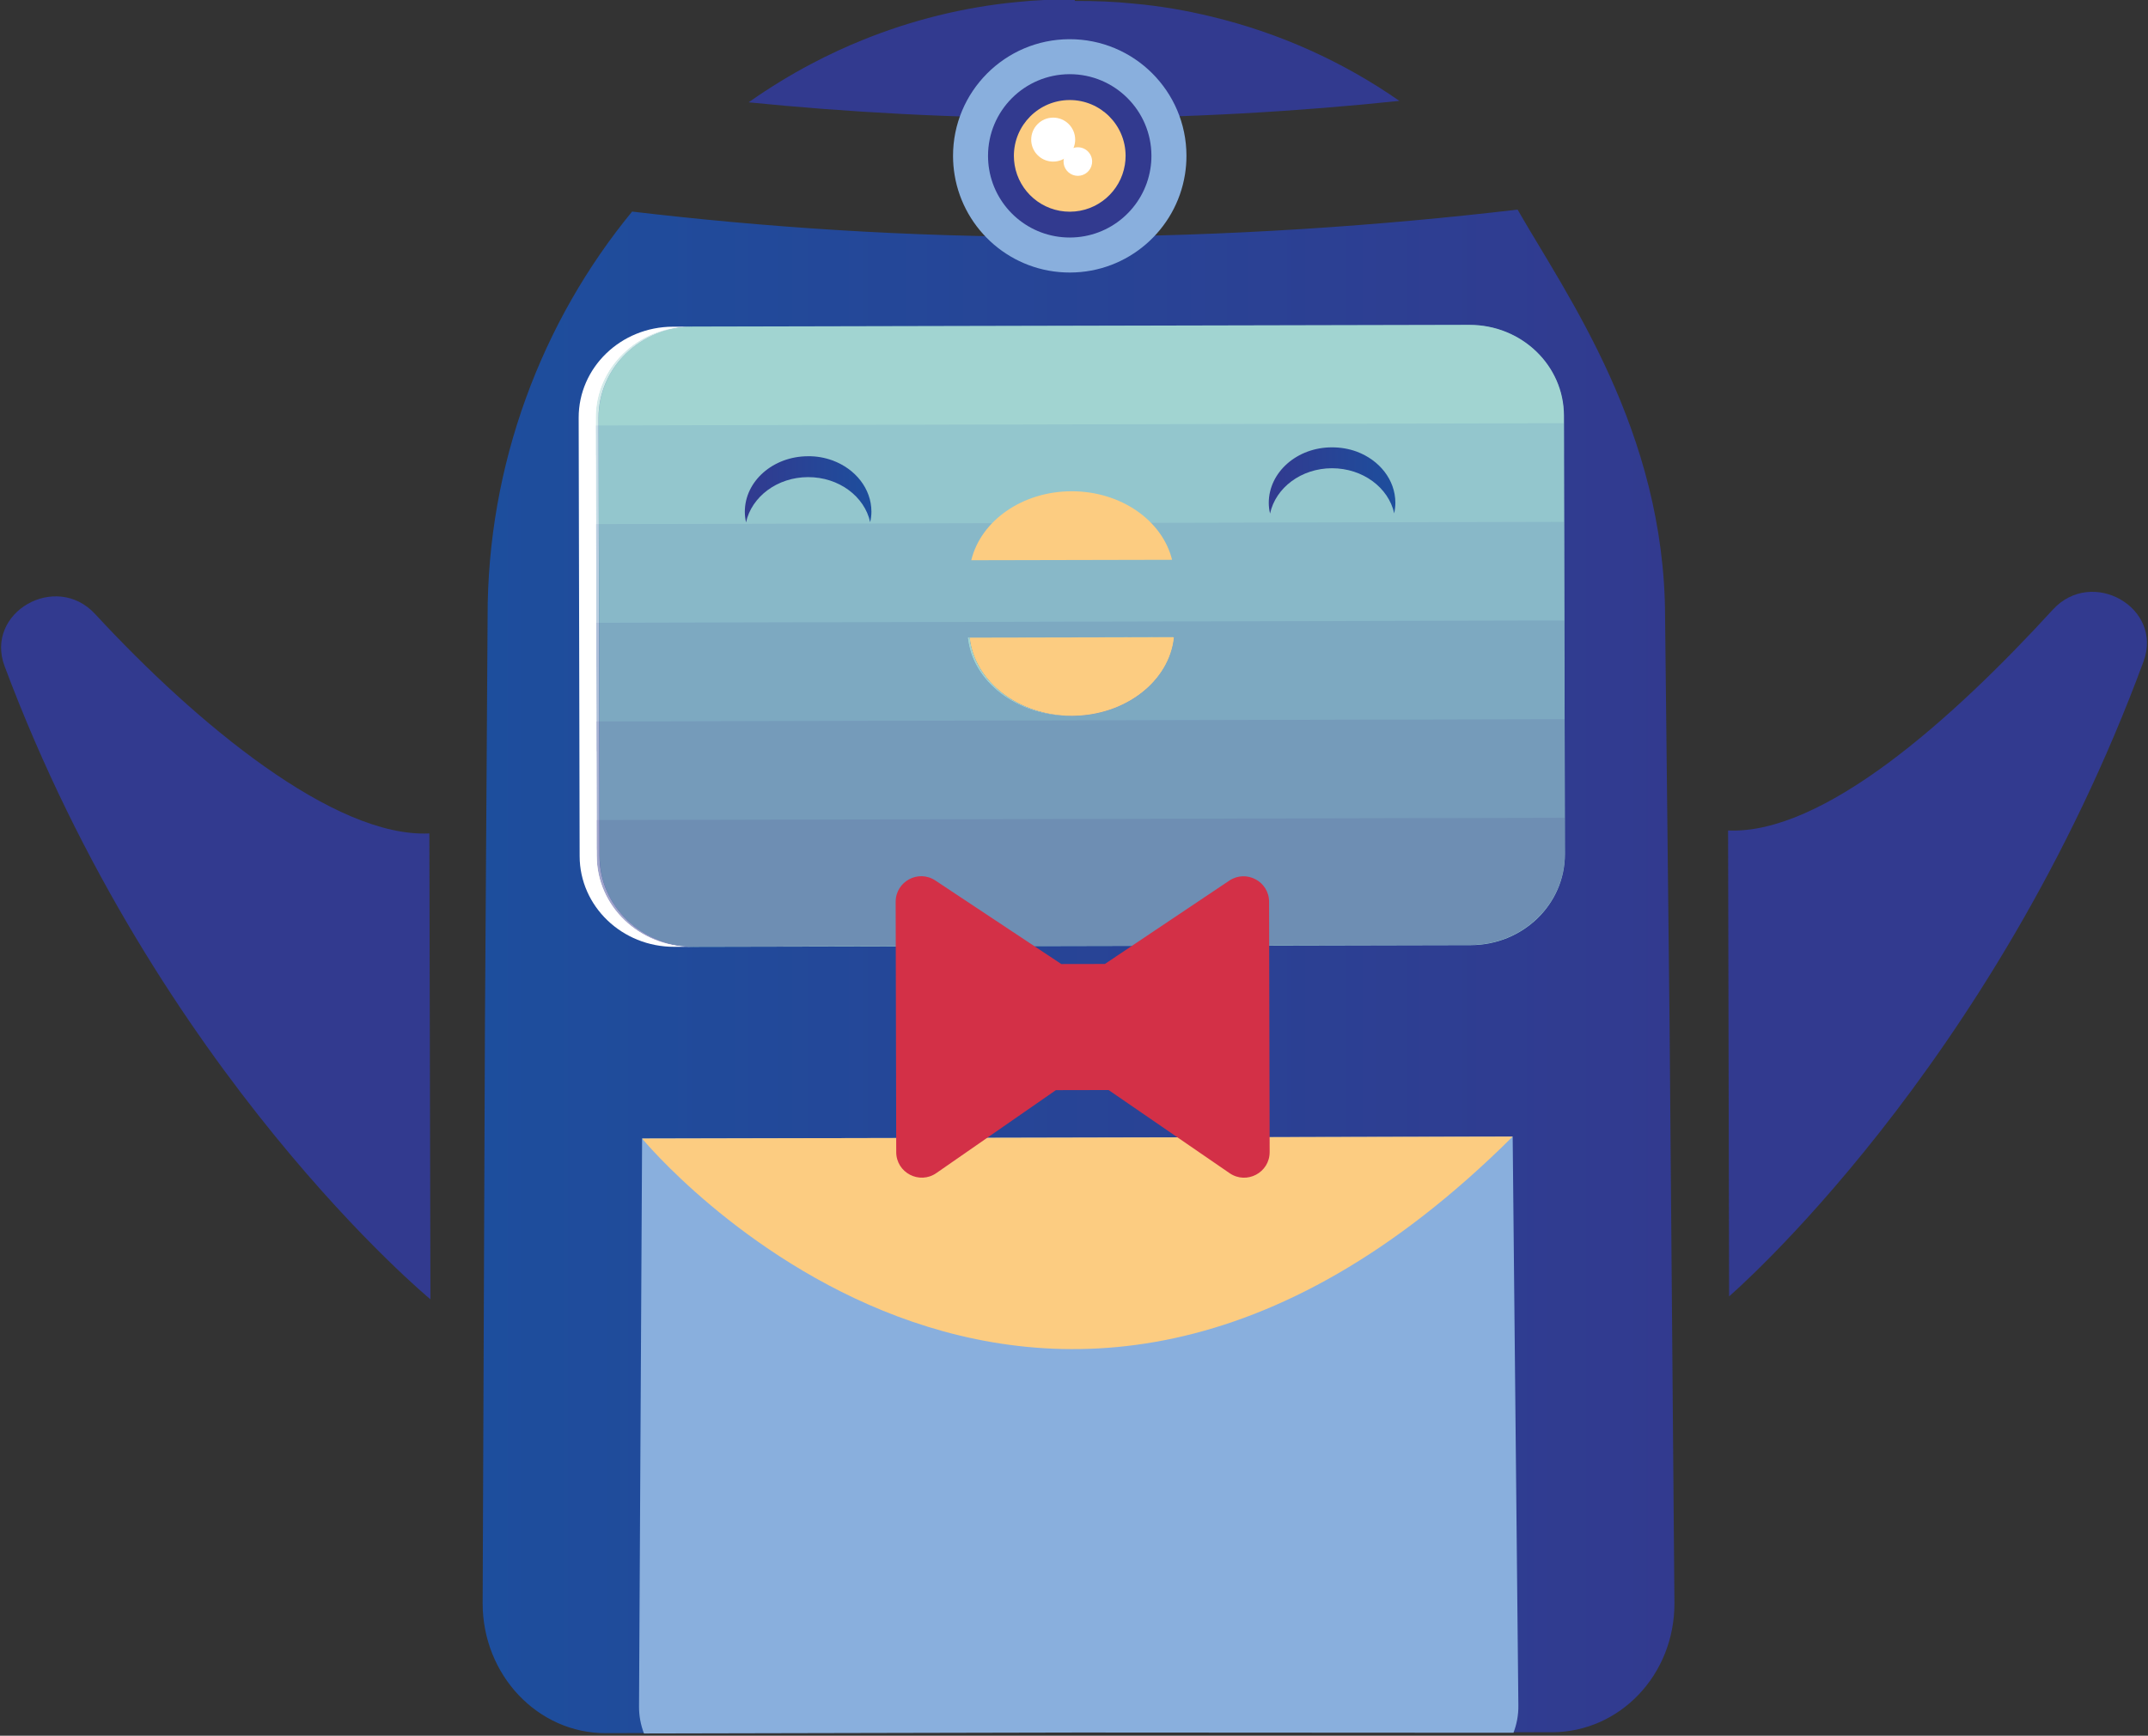 <?xml version="1.0" encoding="UTF-8" standalone="no"?>
<!DOCTYPE svg PUBLIC "-//W3C//DTD SVG 1.1//EN" "http://www.w3.org/Graphics/SVG/1.1/DTD/svg11.dtd">
<svg width="100%" height="100%" viewBox="0 0 605 489" version="1.1" xmlns="http://www.w3.org/2000/svg" xmlns:xlink="http://www.w3.org/1999/xlink" xml:space="preserve" xmlns:serif="http://www.serif.com/" style="fill-rule:evenodd;clip-rule:evenodd;stroke-linejoin:round;stroke-miterlimit:2;">
    <rect x="0" y="0" width="605" height="489" fill="#333333" stroke="none"/>
    <g transform="matrix(1,0,0,1,-483.171,-1869.98)">
        <g transform="matrix(4.167,0,0,4.167,184,-10)">
            <g transform="matrix(1.663,0.615,-0.615,1.663,91.545,-42.114)">
                <g transform="matrix(1,0,0,1,137.417,257.708)">
                    <path d="M0,-7.809C-2.51,-8.461 -5.147,-8.656 -7.822,-8.34C-8.813,-8.226 -9.807,-8.04 -10.786,-7.775C-11.51,-7.59 -12.216,-7.356 -12.926,-7.092L-12.944,-7.142C-13.646,-6.894 -14.333,-6.61 -15.003,-6.276C-15.917,-5.836 -16.79,-5.327 -17.627,-4.76C-18.474,-4.184 -19.269,-3.554 -20.01,-2.877C-20.923,-2.044 -22.098,-0.825 -23.248,0.847C-19.642,-0.09 -15.716,-1.288 -11.559,-2.829C-7.281,-4.415 -3.422,-6.12 0,-7.809" style="fill:rgb(50,58,143);fill-rule:nonzero;"/>
                </g>
                <g transform="matrix(-42.577,15.853,15.853,42.577,158.705,277.386)">
                    <path d="M0.51,-0.617C0.643,-0.617 0.764,-0.626 0.872,-0.639C0.948,-0.547 0.994,-0.427 0.994,-0.299C0.995,-0.185 0.996,-0.07 0.997,0.044C0.998,0.205 0.999,0.367 1,0.529C1,0.589 0.954,0.638 0.897,0.638L0.5,0.638L0.103,0.639C0.046,0.639 -0,0.591 0,0.531C0.001,0.369 0.002,0.206 0.003,0.044C0.004,-0.07 0.005,-0.184 0.006,-0.297C0.006,-0.453 0.088,-0.567 0.129,-0.639C0.242,-0.626 0.37,-0.617 0.51,-0.617Z" style="fill:url(#_Linear1);fill-rule:nonzero;"/>
                </g>
                <g transform="matrix(-0.021,1,1,0.021,112.816,284.087)">
                    <path d="M4.843,-17.691C3.218,-19.154 0.769,-17.197 1.729,-15.209C4.207,-10.074 6.33,-3.599 4.843,-0.291L21.353,6.256C21.353,6.256 17.182,-6.578 4.843,-17.691" style="fill:rgb(50,58,143);fill-rule:nonzero;"/>
                </g>
                <g transform="matrix(-0.675,-0.738,-0.738,0.675,151.476,276.804)">
                    <path d="M-1.151,-25.997C-13.412,-14.799 -17.616,-2.238 -17.616,-2.238L-1.151,-8.899C-2.663,-12.198 -0.462,-18.385 1.98,-23.537C2.926,-25.532 0.463,-27.473 -1.151,-25.997" style="fill:rgb(50,58,143);fill-rule:nonzero;"/>
                </g>
                <g transform="matrix(1,0,0,1,133.846,270.243)">
                    <path d="M0,5.977C-1.904,6.686 -3.943,6.042 -4.689,4.535L2.604,1.819C3.026,3.448 1.904,5.268 0,5.977M9.035,-13.258L-18.706,-2.929C-20.573,-2.234 -21.537,-0.217 -20.869,1.575L-15.035,17.244C-14.368,19.036 -12.32,19.931 -10.453,19.236L17.288,8.907C19.155,8.212 20.119,6.195 19.452,4.403L13.618,-11.266C12.95,-13.058 10.902,-13.954 9.035,-13.258" style="fill:rgb(160,212,208);fill-rule:nonzero;"/>
                </g>
                <g transform="matrix(1,0,0,1,123.393,268.275)">
                    <path d="M0,21.2L-0.713,21.466C-2.577,22.159 -4.628,21.268 -5.296,19.474L-11.128,3.81C-11.796,2.017 -10.827,0 -8.964,-0.694L-8.25,-0.959C-10.117,-0.264 -11.086,1.752 -10.418,3.546L-4.586,19.21C-3.918,21.003 -1.866,21.895 0,21.2" style="fill:white;fill-rule:nonzero;"/>
                </g>
                <g opacity="0.9">
                    <g>
                        <clipPath id="_clip2">
                            <path d="M133.792,276.236C131.882,276.947 129.838,276.305 129.092,274.797L136.407,272.074C136.829,273.703 135.702,275.525 133.792,276.236ZM142.87,256.985L115.046,267.344C113.174,268.041 112.206,270.06 112.873,271.852L118.707,287.521C119.375,289.313 121.427,290.207 123.299,289.51L151.123,279.15C152.995,278.453 153.963,276.434 153.296,274.642L147.462,258.974C146.794,257.181 144.742,256.288 142.87,256.985Z" clip-rule="nonzero"/>
                        </clipPath>
                        <g clip-path="url(#_clip2)">
                            <g opacity="0.51">
                                <g transform="matrix(0.937,-0.349,-0.349,-0.937,113.708,275.024)">
                                    <rect x="-0.329" y="1.826" width="37.671" height="4.9" style="fill:rgb(160,212,208);"/>
                                </g>
                                <g transform="matrix(0.937,-0.349,-0.349,-0.937,115.021,278.549)">
                                    <rect x="-0.329" y="1.827" width="37.671" height="4.9" style="fill:rgb(132,180,200);"/>
                                </g>
                                <g transform="matrix(0.937,-0.349,-0.349,-0.937,116.333,282.075)">
                                    <rect x="-0.329" y="1.827" width="37.671" height="4.9" style="fill:rgb(105,149,189);"/>
                                </g>
                                <g transform="matrix(0.937,-0.349,-0.349,-0.937,117.646,285.6)">
                                    <rect x="-0.329" y="1.827" width="37.671" height="4.9" style="fill:rgb(83,117,174);"/>
                                </g>
                                <g transform="matrix(0.937,-0.349,-0.349,-0.937,118.959,289.126)">
                                    <rect x="-0.329" y="1.826" width="37.671" height="4.9" style="fill:rgb(64,86,159);"/>
                                </g>
                                <g transform="matrix(0.937,-0.349,-0.349,-0.937,120.271,292.651)">
                                    <rect x="-0.329" y="1.827" width="37.671" height="4.9" style="fill:rgb(50,58,143);"/>
                                </g>
                            </g>
                        </g>
                    </g>
                </g>
                <g transform="matrix(1,0,0,1,131.466,286.346)">
                    <path d="M0,31.026C0.123,31.367 0.307,31.669 0.535,31.929L16.066,26.147L31.614,20.407C31.619,20.059 31.56,19.708 31.429,19.368C28.853,12.612 26.278,5.855 23.701,-0.903L-7.401,10.677C-4.934,17.46 -2.469,24.242 0,31.026" style="fill:rgb(137,175,221);fill-rule:nonzero;"/>
                </g>
                <g transform="matrix(1,0,0,1,130.528,257.691)">
                    <path d="M0,-3.02C0.086,-2.79 0.151,-2.556 0.197,-2.323C0.611,-0.221 -0.545,1.931 -2.617,2.702C-4.689,3.474 -6.971,2.602 -8.032,0.741C-8.15,0.535 -8.253,0.315 -8.339,0.085C-9.196,-2.217 -8.024,-4.779 -5.722,-5.636C-3.418,-6.494 -0.857,-5.322 0,-3.02" style="fill:rgb(137,175,221);fill-rule:nonzero;"/>
                </g>
                <g transform="matrix(1.043,2.8,2.8,-1.043,132.803,273.42)">
                    <path d="M0,-1.302C0.56,-1.244 1,-0.68 1,-0C1,0.68 0.56,1.245 0,1.302L0,-1.302Z" style="fill:url(#_Linear3);fill-rule:nonzero;"/>
                </g>
                <g transform="matrix(1,0,0,1,135.36,270.209)">
                    <path d="M0,-0.892L-7.174,1.779C-7.354,0.249 -6.27,-1.355 -4.503,-2.013C-2.734,-2.671 -0.865,-2.167 0,-0.892" style="fill:rgb(252,204,129);fill-rule:nonzero;"/>
                </g>
                <g transform="matrix(1,0,0,1,136.45,276.929)">
                    <path d="M0,-4.867C0.422,-3.239 -0.7,-1.418 -2.604,-0.709C-4.508,0 -6.547,-0.644 -7.293,-2.152L0,-4.867Z" style="fill:rgb(252,204,129);fill-rule:nonzero;"/>
                </g>
                <g transform="matrix(1,0,0,1,129.277,257.25)">
                    <path d="M0,-2.113C0.06,-1.951 0.106,-1.788 0.137,-1.625C0.428,-0.154 -0.382,1.352 -1.832,1.892C-3.283,2.432 -4.88,1.823 -5.623,0.52C-5.706,0.376 -5.777,0.222 -5.838,0.06C-6.437,-1.551 -5.618,-3.344 -4.005,-3.945C-2.394,-4.545 -0.6,-3.724 0,-2.113" style="fill:rgb(50,58,143);fill-rule:nonzero;"/>
                </g>
                <g transform="matrix(1,0,0,1,128.354,256.926)">
                    <path d="M0,-1.445C0.041,-1.335 0.072,-1.223 0.094,-1.111C0.292,-0.106 -0.261,0.924 -1.252,1.293C-2.244,1.662 -3.336,1.245 -3.844,0.355C-3.9,0.257 -3.95,0.151 -3.991,0.041C-4.401,-1.061 -3.84,-2.286 -2.738,-2.697C-1.636,-3.107 -0.41,-2.547 0,-1.445" style="fill:rgb(252,204,129);fill-rule:nonzero;"/>
                </g>
                <g transform="matrix(1,0,0,1,126.337,256.139)">
                    <path d="M0,-0.57C0.016,-0.527 0.028,-0.482 0.037,-0.438C0.115,-0.043 -0.103,0.363 -0.493,0.508C-0.883,0.654 -1.313,0.49 -1.513,0.139C-1.536,0.1 -1.555,0.058 -1.571,0.015C-1.732,-0.419 -1.512,-0.901 -1.078,-1.063C-0.644,-1.224 -0.162,-1.004 0,-0.57" style="fill:white;fill-rule:nonzero;"/>
                </g>
                <g transform="matrix(1,0,0,1,127.234,256.5)">
                    <path d="M0,-0.37C0.011,-0.342 0.019,-0.313 0.024,-0.285C0.075,-0.027 -0.067,0.236 -0.32,0.331C-0.574,0.425 -0.854,0.318 -0.984,0.09C-0.998,0.066 -1.011,0.039 -1.021,0.01C-1.126,-0.272 -0.983,-0.585 -0.701,-0.69C-0.419,-0.795 -0.105,-0.652 0,-0.37" style="fill:white;fill-rule:nonzero;"/>
                </g>
                <g transform="matrix(1,0,0,1,124.065,297.259)">
                    <path d="M0,-0.236C0,-0.236 20.276,11.581 31.102,-11.817L0,-0.236Z" style="fill:rgb(252,204,129);fill-rule:nonzero;"/>
                </g>
                <g transform="matrix(1,0,0,1,141.649,294.38)">
                    <path d="M0,-14.345L-3.346,-9.72L-4.903,-9.141L-10.511,-10.463C-11.269,-10.642 -11.919,-9.904 -11.648,-9.174L-8.318,-0.232C-8.044,0.505 -7.056,0.631 -6.606,-0.013L-3.429,-4.559L-1.546,-5.26L3.88,-3.887C4.642,-3.694 5.307,-4.435 5.033,-5.172L1.703,-14.114C1.432,-14.844 0.457,-14.976 0,-14.345" style="fill:rgb(211,48,71);fill-rule:nonzero;"/>
                </g>
                <g transform="matrix(4.523,-1.684,-1.684,-4.523,119.151,272.45)">
                    <path d="M0.5,0.261C0.224,0.261 0,0.065 0,-0.178C-0,-0.207 0.004,-0.234 0.009,-0.261C0.054,-0.058 0.256,0.096 0.5,0.096C0.744,0.096 0.946,-0.058 0.99,-0.261C0.996,-0.234 1,-0.207 1,-0.178C1,0.004 0.874,0.16 0.695,0.227C0.635,0.249 0.569,0.262 0.5,0.261Z" style="fill:url(#_Linear4);fill-rule:nonzero;"/>
                </g>
                <g transform="matrix(4.523,-1.684,-1.684,-4.523,137.767,265.204)">
                    <path d="M0.5,0.261C0.224,0.262 0,0.065 -0,-0.178C-0,-0.207 0.004,-0.235 0.01,-0.261C0.054,-0.058 0.256,0.096 0.5,0.096C0.744,0.095 0.946,-0.058 0.991,-0.262C0.996,-0.234 1,-0.207 1,-0.178C1,0.004 0.874,0.16 0.695,0.227C0.635,0.249 0.569,0.261 0.5,0.261Z" style="fill:url(#_Linear5);fill-rule:nonzero;"/>
                </g>
            </g>
        </g>
    </g>
    <defs>
        <linearGradient id="_Linear1" x1="0" y1="0" x2="1" y2="0" gradientUnits="userSpaceOnUse" gradientTransform="matrix(1,0,0,-1,0,-1.27459e-05)"><stop offset="0" style="stop-color:rgb(50,58,143);stop-opacity:1"/><stop offset="1" style="stop-color:rgb(29,78,157);stop-opacity:1"/></linearGradient>
        <linearGradient id="_Linear3" x1="0" y1="0" x2="1" y2="0" gradientUnits="userSpaceOnUse" gradientTransform="matrix(1,0,0,-1,0,0)"><stop offset="0" style="stop-color:rgb(160,212,208);stop-opacity:1"/><stop offset="1" style="stop-color:rgb(138,175,221);stop-opacity:1"/></linearGradient>
        <linearGradient id="_Linear4" x1="0" y1="0" x2="1" y2="0" gradientUnits="userSpaceOnUse" gradientTransform="matrix(1,0,0,-1,0,8.99704e-05)"><stop offset="0" style="stop-color:rgb(50,58,143);stop-opacity:1"/><stop offset="1" style="stop-color:rgb(29,78,157);stop-opacity:1"/></linearGradient>
        <linearGradient id="_Linear5" x1="0" y1="0" x2="1" y2="0" gradientUnits="userSpaceOnUse" gradientTransform="matrix(1,0,0,-1,0,0)"><stop offset="0" style="stop-color:rgb(50,58,143);stop-opacity:1"/><stop offset="1" style="stop-color:rgb(29,78,157);stop-opacity:1"/></linearGradient>
    </defs>
</svg>
